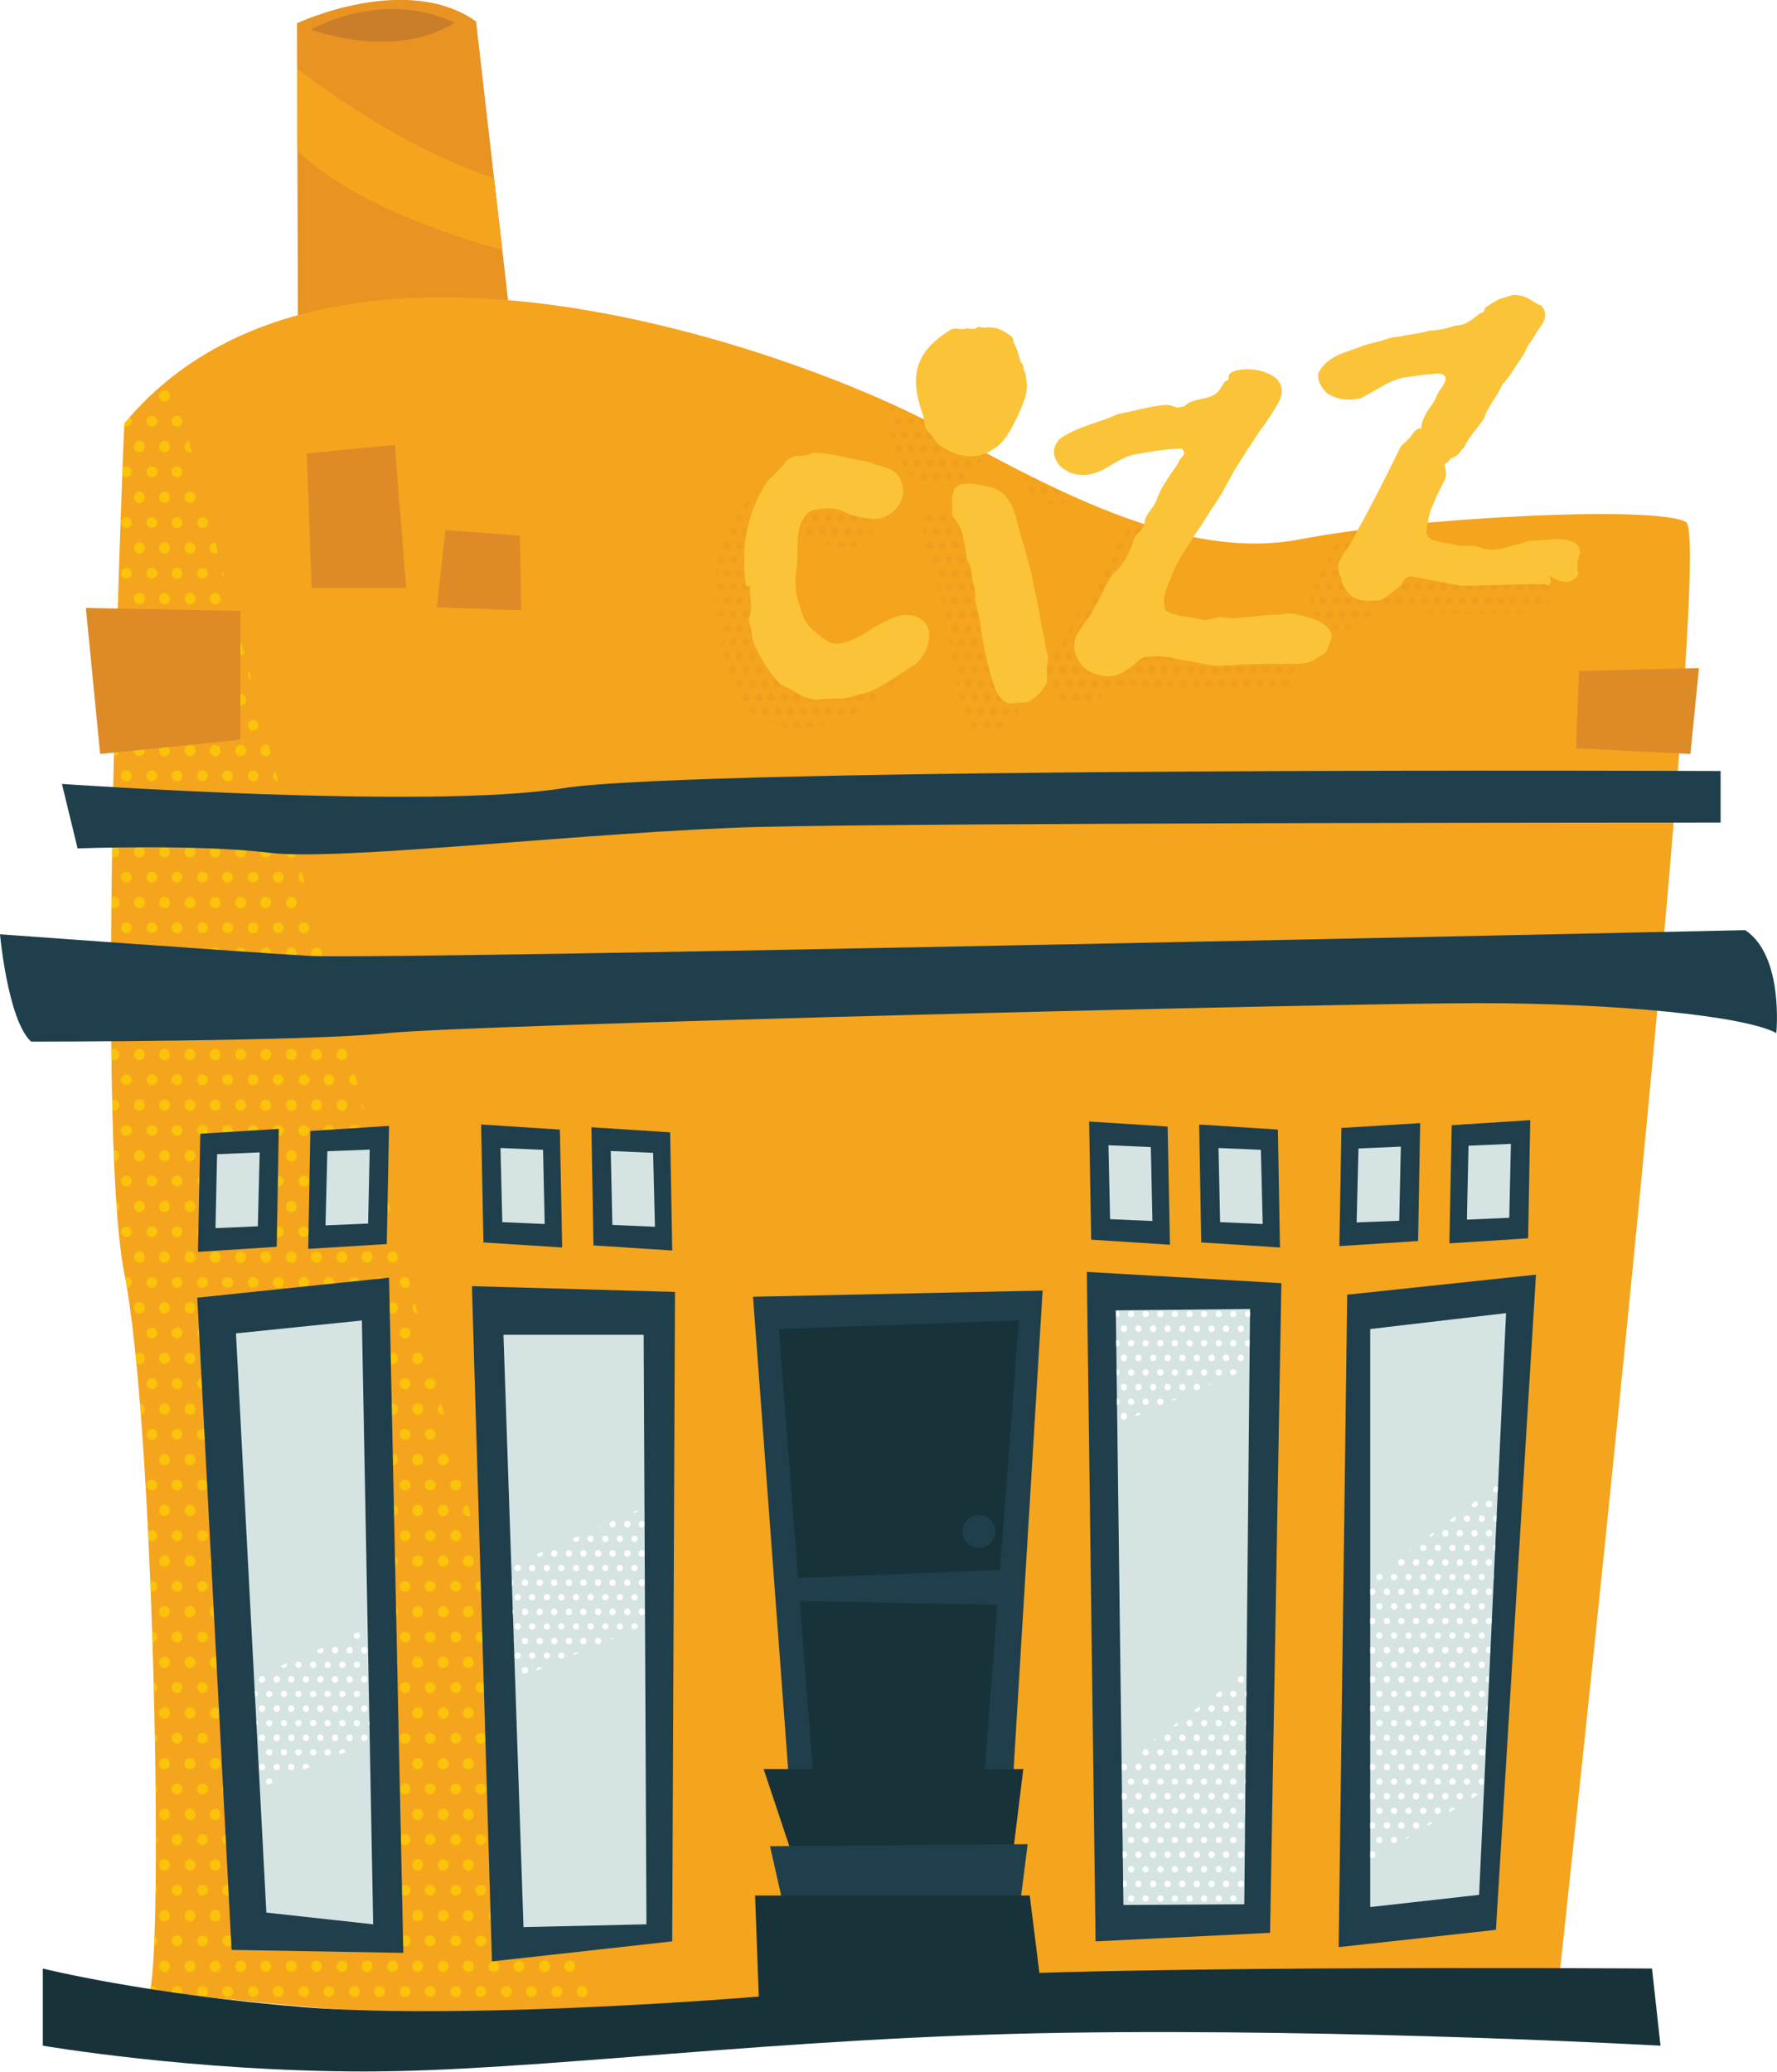 <!-- Generator: Adobe Illustrator 18.1.1, SVG Export Plug-In  -->
<svg version="1.0"
	 xmlns="http://www.w3.org/2000/svg" xmlns:xlink="http://www.w3.org/1999/xlink" xmlns:a="http://ns.adobe.com/AdobeSVGViewerExtensions/3.0/"
	 x="0px" y="0px" width="771.9px" height="899.6px" viewBox="0 0 771.9 899.6" enable-background="new 0 0 771.9 899.6"
	 xml:space="preserve">
<defs>
	
		<pattern  x="-8632.3" y="-2231.1" width="46.5" height="46.5" patternUnits="userSpaceOnUse" id="Polka_dots" viewBox="0 -54.1 46.5 46.5" overflow="visible">
		<g>
			<polygon fill="none" points="0,-54.1 46.5,-54.1 46.5,-7.6 0,-7.6 			"/>
			<path fill="#FFD400" d="M33.3-5c0,2.8-2.2,5-5,5s-5-2.2-5-5s2.2-5,5-5S33.3-7.8,33.3-5z"/>
			<path fill="#FFD400" d="M10-5c0,2.8-2.2,5-5,5S0-2.2,0-5s2.2-5,5-5S10-7.8,10-5z"/>
			<path fill="#FFD400" d="M44.9-28.3c0,2.8-2.2,5-5,5c-2.8,0-5-2.2-5-5s2.2-5,5-5C42.6-33.3,44.9-31,44.9-28.3z"/>
			<path fill="#FFD400" d="M21.6-28.3c0,2.8-2.2,5-5,5s-5-2.2-5-5s2.2-5,5-5S21.6-31,21.6-28.3z"/>
			<path fill="#FFD400" d="M33.3-51.5c0,2.8-2.2,5-5,5s-5-2.2-5-5c0-2.8,2.2-5,5-5S33.3-54.3,33.3-51.5z"/>
			<path fill="#FFD400" d="M10-51.5c0,2.8-2.2,5-5,5s-5-2.2-5-5c0-2.8,2.2-5,5-5S10-54.3,10-51.5z"/>
		</g>
	</pattern>
	
		<pattern  x="-8632.3" y="-2231.1" width="46.5" height="46.5" patternUnits="userSpaceOnUse" id="Polka_dots_2" viewBox="0 -54.1 46.5 46.5" overflow="visible">
		<g>
			<polygon fill="none" points="0,-54.1 46.5,-54.1 46.5,-7.6 0,-7.6 			"/>
			<path fill="#FFFFFF" d="M33.3-5c0,2.8-2.2,5-5,5s-5-2.2-5-5s2.2-5,5-5S33.3-7.8,33.3-5z"/>
			<path fill="#FFFFFF" d="M10-5c0,2.8-2.2,5-5,5S0-2.2,0-5s2.2-5,5-5S10-7.8,10-5z"/>
			<path fill="#FFFFFF" d="M44.9-28.3c0,2.8-2.2,5-5,5c-2.8,0-5-2.2-5-5s2.2-5,5-5C42.6-33.3,44.9-31,44.9-28.3z"/>
			<path fill="#FFFFFF" d="M21.6-28.3c0,2.8-2.2,5-5,5s-5-2.2-5-5s2.2-5,5-5S21.6-31,21.6-28.3z"/>
			<path fill="#FFFFFF" d="M33.3-51.5c0,2.8-2.2,5-5,5s-5-2.2-5-5c0-2.8,2.2-5,5-5S33.3-54.3,33.3-51.5z"/>
			<path fill="#FFFFFF" d="M10-51.5c0,2.8-2.2,5-5,5s-5-2.2-5-5c0-2.8,2.2-5,5-5S10-54.3,10-51.5z"/>
		</g>
	</pattern>
	
		<pattern  x="-8632.3" y="-2231.1" width="34" height="36.5" patternUnits="userSpaceOnUse" id="Polka_dots_4" viewBox="8.5 -36.5 34 36.5" overflow="visible">
		<g>
			<polygon fill="none" points="8.5,-36.5 42.5,-36.5 42.5,0 8.5,0 			"/>
			<path fill="#D17A28" d="M44-13.1c0,2.8-2.2,5-5,5c-2.8,0-5-2.2-5-5s2.2-5,5-5C41.8-18.1,44-15.9,44-13.1z"/>
			<path fill="#D17A28" d="M27-13.1c0,2.8-2.2,5-5,5s-5-2.2-5-5s2.2-5,5-5S27-15.9,27-13.1z"/>
			<path fill="#D17A28" d="M10-13.1c0,2.8-2.2,5-5,5s-5-2.2-5-5s2.2-5,5-5S10-15.9,10-13.1z"/>
			<path fill="#D17A28" d="M35.5-31.4c0,2.8-2.2,5-5,5s-5-2.2-5-5s2.2-5,5-5S35.5-34.1,35.5-31.4z"/>
			<path fill="#D17A28" d="M18.5-31.4c0,2.8-2.2,5-5,5s-5-2.2-5-5s2.2-5,5-5S18.5-34.1,18.5-31.4z"/>
		</g>
	</pattern>
</defs>
<g>
	<path fill="#E99323" d="M129.4,138.7L129,10.1c0,0,47.3-22.3,77.8-0.8l18,156.9L129.4,138.7z"/>
	<path fill="#CB7E29" d="M135,12.9c0,0,30.4-17.9,62.4-3.1C197.4,9.8,176.4,26.2,135,12.9z"/>
	<path fill="#F4A41D" d="M129.2,65.3c22,22.1,64.7,36.5,89,43.3l-3.6-31.3c-36-11.7-70.2-35.8-85.5-47.5L129.2,65.3z"/>
	<path fill="#F4A41D" d="M54,183.9c0,0-13,303.8,0,369s16.8,288.9,11.2,311.2c0,0,167.7,24.2,333.6,7.5s277.7-5.6,277.7-5.6
		s69-631.8,55.9-639.3s-119.3-1.9-167.7,7.5c-48.5,9.3-102.5-18.6-156.6-48.5S143.5,75.8,54,183.9z"/>
	<pattern  id="SVGID_1_" xlink:href="#Polka_dots" patternTransform="matrix(0.468 0 0 0.468 -2984.565 -3448.152)">
	</pattern>
	<path opacity="0.67" fill="url(#SVGID_1_)" d="M262,877.5L74.7,163.7c-7.4,5.8-14.4,12.5-20.7,20.1c0,0-13,303.8,0,369
		s16.8,288.9,11.2,311.2C65.2,864.1,151.8,876.6,262,877.5z"/>
	<path fill="none" d="M45.8,178.4"/>
	<path fill="#1F3F4D" d="M26.9,340.4l6.8,28c0,0,52.7-1.9,83.3,1.9s141-9.3,212.4-11.2c71.4-1.9,418-1.9,418-1.9v-22.4
		c0,0-445.2-1.9-503,7.5C186.6,351.6,26.9,340.4,26.9,340.4z"/>
	<polygon fill="#1F3F4D" points="85.7,563.5 100.6,846.7 175.2,848 169,554.8 	"/>
	<polygon fill="#1F3F4D" points="205,558.5 213.7,851.7 292,843 293.2,561 	"/>
	<polygon fill="#1F3F4D" points="472.1,552.3 475.9,843 551.7,839.3 556.6,557.2 	"/>
	<polygon fill="#1F3F4D" points="585.2,562.2 581.5,845.5 649.8,838 667.2,553.5 	"/>
	<path fill="#1F3F4D" d="M0,405.7c0,0,3.4,37.3,13.5,46.6c0,0,119.6,0,155-3.7s412.8-13,473.4-13c60.7,0,116.2,5.6,129.7,13
		c0,0,3.4-33.5-13.5-44.7c0,0-593,13-623.4,11.2S0,405.7,0,405.7z"/>
	<polygon fill="#D5E4E3" points="102.5,579 115.7,830.5 162.1,835.6 157.2,573.4 	"/>
	<polygon fill="#D5E4E3" points="218.7,579.6 227.4,836.8 280.8,835.6 279.6,579.6 	"/>
	<polygon fill="#D5E4E3" points="484.7,569 488,827.2 540.5,826.9 543,568.4 	"/>
	<polygon fill="#D5E4E3" points="595.2,577.1 595.2,828.1 642.5,822.8 654.2,570.2 	"/>
	<path fill="#18323A" d="M18.6,854.8v33.5c0,0,65.2,11.2,139.8,11.2s178.9-14.9,303.8-16.8c124.9-1.9,259.1,5.6,259.1,5.6l-3.7-33.5
		c0,0-277.7-1.9-326.2,5.6c-48.5,7.5-190.1,16.8-259.1,11.2S18.6,854.8,18.6,854.8z"/>
	<polygon fill="#1F3F4D" points="342.9,775.6 327.1,563.1 452.9,560.4 439.8,776.5 	"/>
	<polygon fill="#18323A" points="338.3,577.1 353.2,770 427.7,770 442.6,573.4 	"/>
	<polygon fill="#18323A" points="345.7,810.1 331.7,768.2 444.5,768.2 438.9,813.8 	"/>
	<polygon fill="#1F3F4D" points="334.5,801.7 342.9,839 441.7,838 446.4,800.8 	"/>
	<polygon fill="#18323A" points="329.9,875.3 328,823.1 447.3,823.1 452.9,867.9 	"/>
	<pattern  id="SVGID_2_" xlink:href="#Polka_dots_2" patternTransform="matrix(0.27 0 0 0.27 -4136.526 -4785.594)">
	</pattern>
	<polygon fill="url(#SVGID_2_)" points="159.7,706.9 110.4,728.4 112.9,776.5 160.6,756.3 	"/>
	<pattern  id="SVGID_3_" xlink:href="#Polka_dots_2" patternTransform="matrix(0.27 0 0 0.27 -4136.526 -4827.592)">
	</pattern>
	<polygon fill="url(#SVGID_3_)" points="223.7,729.5 280.2,705.5 279.9,654.5 222.1,679.7 	"/>
	<pattern  id="SVGID_4_" xlink:href="#Polka_dots_2" patternTransform="matrix(0.27 0 0 0.27 -4136.526 -4785.594)">
	</pattern>
	<polygon fill="url(#SVGID_4_)" points="543,568.4 484.7,569 485.3,618.4 542.7,594.1 	"/>
	<pattern  id="SVGID_5_" xlink:href="#Polka_dots_2" patternTransform="matrix(0.27 0 0 0.27 -4136.526 -4785.594)">
	</pattern>
	<polygon fill="url(#SVGID_5_)" points="487.2,766.1 488,827.2 540.5,826.9 541.5,725.8 	"/>
	<pattern  id="SVGID_6_" xlink:href="#Polka_dots_2" patternTransform="matrix(0.27 0 0 0.27 -4136.526 -4785.594)">
	</pattern>
	<polygon fill="url(#SVGID_6_)" points="595.2,808.2 644.5,777.8 650.7,644.6 595.2,685.9 	"/>
	<g>
		<defs>
			<path id="SVGID_7_" d="M54,183.9c0,0-13,303.8,0,369s16.8,288.9,11.2,311.2c0,0,167.7,24.2,333.6,7.5s277.7-5.6,277.7-5.6
				s69-631.8,55.9-639.3s-119.3-1.9-167.7,7.5c-48.5,9.3-102.5-18.6-156.6-48.5S143.5,75.8,54,183.9z"/>
		</defs>
		<clipPath id="SVGID_8_">
			<use xlink:href="#SVGID_7_"  overflow="visible"/>
		</clipPath>
		<g opacity="0.34" clip-path="url(#SVGID_8_)">
			
				<pattern  id="SVGID_9_" xlink:href="#Polka_dots_4" patternTransform="matrix(0.324 0 0 0.324 -3823.54 -4448.426)"  opacity="0.34">
			</pattern>
			<path fill="url(#SVGID_9_)" d="M563.7,295.6c-1.3,0.8-2.7,1.7-4,2.5c-2.3,1.9-5.1,2.3-8,2.6c-2.4,0.2-4.8-0.4-7.2,0.1
				c-4.4-0.3-8.8-0.1-13.1,0c-0.7,0.1-1.3,0.1-2,0.2c-2-0.1-4.1-0.1-6.1,0.3c-1.1,0.1-2.2,0-3.3,0c-5.9,1-11.4-1.3-17.1-2
				c-4.3-0.6-8.5-2.2-13-1.9c-0.7,0.1-1.4,0.1-2.1,0.1c-1.7-0.1-3.3,0.2-4.8,1c-8.7,8.2-13.8,9.4-22.6,5.3c-1.3-0.8-2.3-1.8-3.2-2.9
				c-2.3-3.4-3.9-7-2.5-11.2c0.6-1.6,1.5-3.1,2.4-4.6c2.1-3,4.6-5.7,6-9.2c1.7-2.9,3.4-5.7,4.6-8.9c1.4-2.3,2.5-4.8,4.6-6.5
				c3.9-3.9,6.2-8.7,7.8-13.9c0.2-0.6,0.6-1.2,0.9-1.7c1.5-1.9,3.9-3.2,3.8-6.1c0.9-4,4.6-6.4,5.6-10.4c1.3-3.6,3.5-6.6,5.4-9.7
				c1.2-1.9,2.8-3.6,3.8-5.7c0.3-2,4.2-3.1,1.3-5.8c-6.8,0.1-13.5,1.3-20.1,2.5c-7,1.1-12,6.8-18.7,8.4c-5.2,1.3-10,0.3-14-3.3
				c-3.2-3.8-3.8-7.7-0.3-11.7c7.6-5.6,17-6.9,25.3-10.9c6.9-1.2,13.7-3.4,20.7-4c1.8,0,3.4,0.6,5.1,1.2c1.1-0.2,2.2-0.4,3.2-0.6
				c3.6-3.7,9.1-2.5,13.1-5.1c2.4-1.3,3-4,4.7-5.9c0.9,0,1.5-0.4,1.4-1.4c-0.1-0.8,0.1-1.4,0.7-1.9c1.2-0.9,2.6-1.3,4-1.5
				c5.7-0.8,11,0.2,15.8,3.5c3.4,3.4,3.1,7.2,1,11c-1.6,2.9-3.5,5.6-5.3,8.4c-0.9,1.4-2.1,2.7-3,4.1c-1.5,2.2-2.8,4.4-4.3,6.6
				c-1.6,2.2-2.8,4.5-4.3,6.7c-3.8,5.7-6.5,12.1-10.4,17.8c-2.4,3.3-4.4,6.8-6.6,10.2c-1.6,2.2-3.1,4.3-4.3,6.7
				c-3.3,4.6-6.2,9.5-8.2,14.8c-0.2,0.6-0.5,1.2-0.8,1.8c-1.5,4.2-3.6,8.4-1.5,13c4.7,2.7,10,2.4,15,3.7c2.5,0.8,4.8-0.3,7.2-0.8
				c3.2-0.6,6.4,1.1,9.7,0.1c6.2-0.4,12.3-1.4,18.5-1.4c1.1-0.2,2.3-0.4,3.4-0.4c4.4,0.2,8.4,1.9,12.5,3.2c3.2,2.3,7.3,4.1,4.9,9.3
				C564.7,293,564.2,294.3,563.7,295.6z"/>
			
				<pattern  id="SVGID_10_" xlink:href="#Polka_dots_4" patternTransform="matrix(0.324 0 0 0.324 -3823.54 -4448.426)"  opacity="0.34">
			</pattern>
			<path fill="url(#SVGID_10_)" d="M320.7,221.6c2.5-2.5,5-5.1,7.5-7.6c0.8-2.3,3-2.7,4.8-3.6c2.7,0,5.3-0.1,7.7-1.4
				c7.7-0.1,14.9,2.5,22.4,3.6c0.7,0.1,1.4,0.3,2.2,0.5c3.4,1.8,7.5,1.7,10.7,4.1c0.6,0.4,1.1,0.9,1.6,1.4c1.5,2.1,2.2,4.5,2.3,7
				c0,0.8-0.1,1.5-0.2,2.2c-1.2,4.4-3.9,7.4-8.1,9.2c-5.1,1.7-10,0.1-14.9-1.2c-3.5-1.9-7.1-3.1-11.1-2.5c-2.7,0.2-5.4,0.2-7.5,2.2
				c-5.9,7.1-3.3,15.9-4.5,23.9c-0.8,5-0.6,10.4,1.2,15.4c0.7,2.9,1.7,5.7,3.2,8.2c2.2,2.9,5.1,4.9,7.9,7.1c2.1,1.6,4.5,2.2,7.1,1.6
				c0.6-0.2,1.2-0.3,1.9-0.4c4.7-1.4,8.8-4,12.7-6.8c3.5-1.6,6.7-3.6,10.4-4.7c4.4-0.9,8.4-0.4,11.6,3.2c1,1.3,1.5,2.7,1.7,4.3
				c-0.1,3.5-0.7,6.8-2.8,9.7c-0.9,1.5-2.1,2.8-3.4,4c-3.9,2.2-7.5,5-11.4,7.3c-2.2,1.3-4.4,2.8-6.8,3.8c-2.4,1.2-5.1,1.6-7.7,2.3
				c-4.3,1.8-8.9,1.3-13.4,1.4c-6.9,1.8-11.7-2.7-17.2-5.3c-0.6-0.2-1.3-0.6-1.9-0.9c-4.9-4.6-8-10.4-11-16.3
				c-0.9-2.1-1.6-4.2-1.6-6.4c-0.5-2-0.9-3.9-1.4-5.9c2.7-4.5-0.1-9.3,0.8-13.9c0.1-0.4-1.5,0.5-1.9-0.5
				C309.3,250.3,311.8,235.3,320.7,221.6z"/>
			
				<pattern  id="SVGID_11_" xlink:href="#Polka_dots_4" patternTransform="matrix(0.324 0 0 0.324 -3823.54 -4448.426)"  opacity="0.34">
			</pattern>
			<path fill="url(#SVGID_11_)" d="M412.3,154.3c0.9,0.1,1.7,0.3,2.6,0.4c4.3-0.7,8,0.7,11.3,3.4c1.8,0.6,1.1,2.6,2,3.7
				c1.4,2.4,1.7,5.2,2.7,7.7c0.4,0.6,0.8,1.2,1.1,1.7c0,0.5,0.1,1,0.1,1.5c0.6,1.2,1.1,2.5,1.1,3.9c0.3,1,0.3,2.1,0.4,3.1
				c0,2.2-0.4,4.3-1.1,6.3c-2.5,6.3-5.1,12.6-9.4,18c-0.7,0.8-1.5,1.5-2.3,2.2c-1.4,1-2.9,2-4.5,2.8c-2.7,1.2-5.5,1.6-8.4,1.6
				c-4.9-0.5-9.1-2.5-12.9-5.4c-1.7-1.8-2.9-4-4.7-5.8c-0.4-0.6-0.8-1.2-1-1.9c-0.2-0.7-0.3-1.4-0.4-2.2c-0.1-1.9-0.8-3.7-1.4-5.5
				c-5-15.7-1.3-25.4,13-34.3c1.8-0.7,3.6-0.3,5.4-0.1C408.1,154.3,410.6,156.4,412.3,154.3z"/>
			
				<pattern  id="SVGID_12_" xlink:href="#Polka_dots_4" patternTransform="matrix(0.324 0 0 0.324 -3823.54 -4448.426)"  opacity="0.34">
			</pattern>
			<path fill="url(#SVGID_12_)" d="M630.6,148.5c1.5-0.1,1.8-1.2,2.1-2.3c2.2-1.6,4.4-3.1,7-4.1c2.5-0.4,4.7-2.1,7.4-1.3
				c4,0.1,6.7,3.2,10.1,4.5c2.7,3.4,1.6,6.4-0.7,9.4c-1.8,2.4-3,5.2-5,7.5c-0.8,1.8-1.7,3.6-2.7,5.2c-0.5,0.8-1,1.6-1.6,2.4
				c-0.3,0.5-0.7,1-1,1.5c-1.7,2.6-3.3,5.2-5.4,7.5c-1.3,1.4-1.7,3.2-2.7,4.8c-1.8,2.6-3.5,5.3-4.9,8.1c-0.3,0.9-0.7,1.8-1.1,2.7
				c-2.8,4.1-6.3,7.6-8.4,12.2c-1,1-1.8,2-2.6,3.1c-1,0.9-2.2,1.6-3.6,2c-6.5,1.6-9.8-0.1-11.4-6.2c-0.6-2.2-0.8-4.6-1.1-6.9
				c0-2.9,1.4-5.4,2.8-7.8c1.5-2.2,3.2-4.3,4-6.8c0.8-1.6,2-3,2.9-4.6c1.9-3.2,0.5-4.6-2.8-4.7c-1.5,0.2-3.1,0.3-4.6,0.4
				c-3.4,0.5-6.8,0.8-10.1,1.4c-1.2,0.3-2.3,0.5-3.4,1c-1.7,0.6-3.4,1.3-4.9,2.2c-3.3,2-6.8,3.8-10.1,5.7
				c-5.2,1.2-10.1,0.8-14.7-2.1c-2.4-2.5-4.4-5.1-3.8-8.9c4.3-8,12.8-9,20-12c1.2-0.4,2.5-0.7,3.8-1c2.1-0.5,4.2-1.1,6.3-1.8
				c1.5-0.5,3.1-0.9,4.7-0.9c4.5-1,9.2-1.3,13.6-2.7c4,0.1,7.8-1.1,11.5-2.2C624.5,153.7,627.4,150.8,630.6,148.5z"/>
			
				<pattern  id="SVGID_13_" xlink:href="#Polka_dots_4" patternTransform="matrix(0.324 0 0 0.324 -3823.54 -4448.426)"  opacity="0.34">
			</pattern>
			<path fill="url(#SVGID_13_)" d="M615.1,214.3c0,0.3,0.1,0.7,0.2,1c0.5,1.9,0.7,3.7-0.1,5.5c-1.3,2.2-2.2,4.6-3.5,6.8
				c-1,2.9-2.6,5.5-3.3,8.6c-2.1,10.2-2.2,10.2,8.3,12.2c1.8,0.2,3.4,0.8,5.2,1c3.1,0.3,6.3-0.7,9.3,1c4.1,1.2,8,0.6,11.9-0.7
				c3.2-0.7,6.3-1.8,9.5-2.6c6.3,0.3,12.7-2.1,18.9,0.9c1,0.6,1.7,1.4,2.2,2.4c0.2,0.7,0.3,1.4,0.3,2.1c-1.3,3-1.6,6.2-0.7,9.4
				c-4,5.4-8.4,2.9-13,0.5c1.3,1.5,1.2,2.7,0.3,4c-0.7,0.3-1.3,0.2-1.8-0.3c-2.4,0-4.9,0-7.3,0c-8.8,0.2-17.6,0.4-26.4,0.7
				c-4.6,0.3-8.9-1.5-13.3-2c-3.3-0.6-6.6-1.3-9.9-1.9c-2.9-0.9-4.3,1-5.5,3.1c-0.7,1.2-1.9,1.9-3,2.7c-1.9,1.7-3.8,3.3-6.2,4.3
				c-10,1.2-14-0.8-17-8.4c0.1-0.4,0.1-0.8,0-1.3c-3.7-6.1,1-10.1,3.8-14.5c0.9-2,2.3-3.6,3-5.6c6.5-11.6,12.5-23.4,18.3-35.4
				c0.3-0.6,0.6-1.2,1-1.8c1.9-1.8,4-3.5,5.3-5.8c1.2-1.3,2.5-2.3,4.4-1.7c0.3,1.5,1.3,2.6,1.4,4.4c0.4,6.3,3.8,8.5,9.8,6.8
				C618.5,212.3,616.1,212.9,615.1,214.3z"/>
			
				<pattern  id="SVGID_14_" xlink:href="#Polka_dots_4" patternTransform="matrix(0.324 0 0 0.324 -3823.54 -4448.426)"  opacity="0.34">
			</pattern>
			<path fill="url(#SVGID_14_)" d="M434.7,317.2c-2.4,0.2-4.9,0.4-7.3,0.6c-2.9,0.4-4.5-1.5-6.1-3.4c-1.6-2.7-2.3-5.8-3.3-8.7
				c-2.5-8.5-3.9-17.2-5.2-25.9c-0.4-1.9-1-3.8-1.4-5.7c-0.1-0.6-0.2-1.3-0.2-1.9c0.3-2.9-0.8-5.6-1.2-8.4c-0.3-2.5-0.5-5-1.8-7.2
				c-0.3-0.6-0.5-1.2-0.7-1.8c-0.7-4.8-1.2-9.7-3.3-14.3c-1.2-2.1-3.7-3.7-2.9-6.6c-1-11.6,2.1-13.4,16.6-10
				c6.2,1.6,8.8,6.4,10.7,11.8c1.5,6.1,3.3,12.2,5.1,18.3c0.5,2.2,1.2,4.4,1.8,6.6c0.8,3.5,1.2,7.1,2.2,10.5
				c0.3,1.6,0.5,3.2,0.9,4.8c0.8,4.9,1.7,9.7,2.9,14.5c0,2.3,0.6,4.5,1.3,6.7c0.3,1.4,0,2.6-0.4,3.9c-0.2,2.6,0.1,5.3,0,7.9
				c-0.8,1.2-1.6,2.5-2.4,3.7C438.3,314.3,436.5,315.7,434.7,317.2z"/>
		</g>
	</g>
	<g>
		<g>
			<path fill="#FBC337" d="M576.1,283.2c-1.3,0.8-2.7,1.7-4,2.5c-2.3,1.9-5.1,2.3-8,2.6c-2.4,0.2-4.8-0.4-7.2,0.1
				c-4.4-0.3-8.8-0.1-13.1,0c-0.7,0.1-1.3,0.1-2,0.2c-2-0.1-4.1-0.1-6.1,0.3c-1.1,0.1-2.2,0-3.3,0c-5.9,1-11.4-1.3-17.1-2
				c-4.3-0.6-8.5-2.2-13-1.9c-0.7,0.1-1.4,0.1-2.1,0.1c-1.7-0.1-3.3,0.2-4.8,1c-8.7,8.2-13.8,9.4-22.6,5.3c-1.3-0.8-2.3-1.8-3.2-2.9
				c-2.3-3.4-3.9-7-2.5-11.2c0.6-1.6,1.5-3.1,2.4-4.6c2.1-3,4.6-5.7,6-9.2c1.7-2.9,3.4-5.7,4.6-8.9c1.4-2.3,2.5-4.8,4.6-6.5
				c3.9-3.9,6.2-8.7,7.8-13.9c0.2-0.6,0.6-1.2,0.9-1.7c1.5-1.9,3.9-3.2,3.8-6.1c0.9-4,4.6-6.4,5.6-10.4c1.3-3.6,3.5-6.6,5.4-9.7
				c1.2-1.9,2.8-3.6,3.8-5.7c0.3-2,4.2-3.1,1.3-5.8c-6.8,0.1-13.5,1.3-20.1,2.5c-7,1.1-12,6.8-18.7,8.4c-5.2,1.3-10,0.3-14-3.3
				c-3.2-3.8-3.8-7.7-0.3-11.7c7.6-5.6,17-6.9,25.3-10.9c6.9-1.2,13.7-3.4,20.7-4c1.8,0,3.4,0.6,5.1,1.2c1.1-0.2,2.2-0.4,3.2-0.6
				c3.6-3.7,9.1-2.5,13.1-5.1c2.4-1.3,3-4,4.7-5.9c0.9,0,1.5-0.4,1.4-1.4c-0.1-0.8,0.1-1.4,0.7-1.9c1.2-0.9,2.6-1.3,4-1.5
				c5.7-0.8,11,0.2,15.8,3.5c3.4,3.4,3.1,7.2,1,11c-1.6,2.9-3.5,5.6-5.3,8.4c-0.9,1.4-2.1,2.7-3,4.1c-1.5,2.2-2.8,4.4-4.3,6.6
				c-1.6,2.2-2.8,4.5-4.3,6.7c-3.8,5.7-6.5,12.1-10.4,17.8c-2.4,3.3-4.4,6.8-6.6,10.2c-1.6,2.2-3.1,4.3-4.3,6.7
				c-3.3,4.6-6.2,9.5-8.2,14.8c-0.2,0.6-0.5,1.2-0.8,1.8c-1.5,4.2-3.6,8.4-1.5,13c4.7,2.7,10,2.4,15,3.7c2.5,0.8,4.8-0.3,7.2-0.8
				c3.2-0.6,6.4,1.1,9.7,0.1c6.2-0.4,12.3-1.4,18.5-1.4c1.1-0.2,2.3-0.4,3.4-0.4c4.4,0.2,8.4,1.9,12.5,3.2c3.2,2.3,7.3,4.1,4.9,9.3
				C577.2,280.6,576.6,281.9,576.1,283.2z"/>
			<path fill="#FBC337" d="M333.1,209.2c2.5-2.5,5-5.1,7.5-7.6c0.8-2.3,3-2.7,4.8-3.6c2.7,0,5.3-0.1,7.7-1.4
				c7.7-0.1,14.9,2.5,22.4,3.6c0.7,0.1,1.4,0.3,2.2,0.5c3.4,1.8,7.5,1.7,10.7,4.1c0.6,0.4,1.1,0.9,1.6,1.4c1.5,2.1,2.2,4.5,2.3,7
				c0,0.8-0.1,1.5-0.2,2.2c-1.2,4.4-3.9,7.4-8.1,9.2c-5.1,1.7-10,0.1-14.9-1.2c-3.5-1.9-7.1-3.1-11.1-2.5c-2.7,0.2-5.4,0.2-7.5,2.2
				c-5.9,7.1-3.3,15.9-4.5,23.9c-0.8,5-0.6,10.4,1.2,15.4c0.7,2.9,1.7,5.7,3.2,8.2c2.2,2.9,5.1,4.9,7.9,7.1c2.1,1.6,4.5,2.2,7.1,1.6
				c0.6-0.2,1.2-0.3,1.9-0.4c4.7-1.4,8.8-4,12.7-6.8c3.5-1.6,6.7-3.6,10.4-4.7c4.4-0.9,8.4-0.4,11.6,3.2c1,1.3,1.5,2.7,1.7,4.3
				c-0.1,3.5-0.7,6.8-2.8,9.7c-0.9,1.5-2.1,2.8-3.4,4c-3.9,2.2-7.5,5-11.4,7.3c-2.2,1.3-4.4,2.8-6.8,3.8c-2.4,1.2-5.1,1.6-7.7,2.3
				c-4.3,1.8-8.9,1.3-13.4,1.4c-6.9,1.8-11.7-2.7-17.2-5.3c-0.6-0.2-1.3-0.6-1.9-0.9c-4.9-4.6-8-10.4-11-16.3
				c-0.9-2.1-1.6-4.2-1.6-6.4c-0.5-2-0.9-3.9-1.4-5.9c2.7-4.5-0.1-9.3,0.8-13.9c0.1-0.4-1.5,0.5-1.9-0.5
				C321.7,237.9,324.3,222.9,333.1,209.2z"/>
			<path fill="#FBC337" d="M424.8,141.9c0.9,0.1,1.7,0.3,2.6,0.4c4.3-0.7,8,0.7,11.3,3.4c1.8,0.6,1.1,2.6,2,3.7
				c1.4,2.4,1.7,5.2,2.7,7.7c0.4,0.6,0.8,1.2,1.1,1.7c0,0.5,0.1,1,0.1,1.5c0.6,1.2,1.1,2.5,1.1,3.9c0.3,1,0.3,2.1,0.4,3.1
				c0,2.2-0.4,4.3-1.1,6.3c-2.5,6.3-5.1,12.6-9.4,18c-0.7,0.8-1.5,1.5-2.3,2.2c-1.4,1-2.9,2-4.5,2.8c-2.7,1.2-5.5,1.6-8.4,1.6
				c-4.9-0.5-9.1-2.5-12.9-5.4c-1.7-1.8-2.9-4-4.7-5.8c-0.4-0.6-0.8-1.2-1-1.9c-0.2-0.7-0.3-1.4-0.4-2.2c-0.1-1.9-0.8-3.7-1.4-5.5
				c-5-15.7-1.3-25.4,13-34.3c1.8-0.7,3.6-0.3,5.4-0.1C420.5,141.9,423,143.9,424.8,141.9z"/>
			<path fill="#FBC337" d="M643,136c1.5-0.1,1.8-1.2,2.1-2.3c2.2-1.6,4.4-3.1,7-4.1c2.5-0.4,4.7-2.1,7.4-1.3c4,0.1,6.7,3.2,10.1,4.5
				c2.7,3.4,1.6,6.4-0.7,9.4c-1.8,2.4-3,5.2-5,7.5c-0.8,1.8-1.7,3.6-2.7,5.2c-0.5,0.8-1,1.6-1.6,2.4c-0.3,0.5-0.7,1-1,1.5
				c-1.7,2.6-3.3,5.2-5.4,7.5c-1.3,1.4-1.7,3.2-2.7,4.8c-1.8,2.6-3.5,5.3-4.9,8.1c-0.3,0.9-0.7,1.8-1.1,2.7
				c-2.8,4.1-6.3,7.6-8.4,12.2c-1,1-1.8,2-2.6,3.1c-1,0.9-2.2,1.6-3.6,2c-6.5,1.6-9.8-0.1-11.4-6.2c-0.6-2.2-0.8-4.6-1.1-6.9
				c0-2.9,1.4-5.4,2.8-7.8c1.5-2.2,3.2-4.3,4-6.8c0.8-1.6,2-3,2.9-4.6c1.9-3.2,0.5-4.6-2.8-4.7c-1.5,0.2-3.1,0.3-4.6,0.4
				c-3.4,0.5-6.8,0.8-10.1,1.4c-1.2,0.3-2.3,0.5-3.4,1c-1.7,0.6-3.4,1.3-4.9,2.2c-3.3,2-6.8,3.8-10.1,5.7
				c-5.2,1.2-10.1,0.8-14.7-2.1c-2.4-2.5-4.4-5.1-3.8-8.9c4.3-8,12.8-9,20-12c1.2-0.4,2.5-0.7,3.8-1c2.1-0.5,4.2-1.1,6.3-1.8
				c1.5-0.5,3.1-0.9,4.7-0.9c4.5-1,9.2-1.3,13.6-2.7c4,0.1,7.8-1.1,11.5-2.2C636.9,141.3,639.8,138.4,643,136z"/>
			<path fill="#FBC337" d="M627.5,201.9c0,0.3,0.1,0.7,0.2,1c0.5,1.9,0.7,3.7-0.1,5.5c-1.3,2.2-2.2,4.6-3.5,6.8
				c-1,2.9-2.6,5.5-3.3,8.6c-2.1,10.2-2.2,10.2,8.3,12.2c1.8,0.2,3.4,0.8,5.2,1c3.1,0.3,6.3-0.7,9.3,1c4.1,1.2,8,0.6,11.9-0.7
				c3.2-0.7,6.3-1.8,9.5-2.6c6.3,0.3,12.7-2.1,18.9,0.9c1,0.6,1.7,1.4,2.2,2.4c0.2,0.7,0.3,1.4,0.3,2.1c-1.3,3-1.6,6.2-0.7,9.4
				c-4,5.4-8.4,2.9-13,0.5c1.3,1.5,1.2,2.7,0.3,4c-0.7,0.3-1.3,0.2-1.8-0.3c-2.4,0-4.9,0-7.3,0c-8.8,0.2-17.6,0.4-26.4,0.7
				c-4.6,0.3-8.9-1.5-13.3-2c-3.3-0.6-6.6-1.3-9.9-1.9c-2.9-0.9-4.3,1-5.5,3.1c-0.7,1.2-1.9,1.9-3,2.7c-1.9,1.7-3.8,3.3-6.2,4.3
				c-10,1.2-14-0.8-17-8.4c0.1-0.4,0.1-0.8,0-1.3c-3.7-6.1,1-10.1,3.8-14.5c0.9-2,2.3-3.6,3-5.6c6.5-11.6,12.5-23.4,18.3-35.4
				c0.3-0.6,0.6-1.2,1-1.8c1.9-1.8,4-3.5,5.3-5.8c1.2-1.3,2.5-2.3,4.4-1.7c0.3,1.5,1.3,2.6,1.4,4.4c0.4,6.3,3.8,8.5,9.8,6.8
				C631,199.9,628.5,200.5,627.5,201.9z"/>
			<path fill="#FBC337" d="M447.1,304.8c-2.4,0.2-4.9,0.4-7.3,0.6c-2.9,0.4-4.5-1.5-6.1-3.4c-1.6-2.7-2.3-5.8-3.3-8.7
				c-2.5-8.5-3.9-17.2-5.2-25.9c-0.4-1.9-1-3.8-1.4-5.7c-0.1-0.6-0.2-1.3-0.2-1.9c0.3-2.9-0.8-5.6-1.2-8.4c-0.3-2.5-0.5-5-1.8-7.2
				c-0.3-0.6-0.5-1.2-0.7-1.8c-0.7-4.8-1.2-9.7-3.3-14.3c-1.2-2.1-3.7-3.7-2.9-6.6c-1-11.6,2.1-13.4,16.6-10
				c6.2,1.6,8.8,6.4,10.7,11.8c1.5,6.1,3.3,12.2,5.1,18.3c0.5,2.2,1.2,4.4,1.8,6.6c0.8,3.5,1.2,7.1,2.2,10.5
				c0.3,1.6,0.5,3.2,0.9,4.8c0.8,4.9,1.7,9.7,2.9,14.5c0,2.3,0.6,4.5,1.3,6.7c0.3,1.4,0,2.6-0.4,3.9c-0.2,2.6,0.1,5.3,0,7.9
				c-0.8,1.2-1.6,2.5-2.4,3.7C450.8,301.9,448.9,303.3,447.1,304.8z"/>
		</g>
	</g>
	<polygon fill="#DC8B27" points="37.3,264 43.5,327.4 104.4,321.2 104.4,265.3 	"/>
	<polygon fill="#DC8B27" points="133.3,196.9 135.4,255.3 176.4,255.3 171.5,193.2 	"/>
	<polygon fill="#DC8B27" points="193.5,230.2 189.8,263.7 226.4,265 225.8,232.6 	"/>
	<polygon fill="#DC8B27" points="685.9,291.4 684.6,324.9 734.3,327.4 738,290.1 	"/>
	<polygon fill="#1F3F4D" points="342.9,685.4 438.9,681.5 438.9,697 342,695.1 	"/>
	<circle fill="#1F3F4D" cx="425.2" cy="665" r="7.1"/>
	<polygon fill="#1F3F4D" points="473.1,487 474,538.3 508.2,540.5 507.2,489.2 	"/>
	<polygon fill="#D5E4E3" points="481.5,497.3 482.2,529.4 500.6,530.2 499.9,498.1 	"/>
	<polygon fill="#1F3F4D" points="520.9,488.3 521.8,539.5 556,541.7 555.1,490.5 	"/>
	<polygon fill="#D5E4E3" points="529.3,498.5 530,530.7 548.5,531.5 547.7,499.3 	"/>
	<polygon fill="#1F3F4D" points="664.7,486.4 663.8,537.7 629.6,539.9 630.6,488.6 	"/>
	<polygon fill="#D5E4E3" points="656.3,496.7 655.6,528.8 637.2,529.6 637.9,497.5 	"/>
	<polygon fill="#1F3F4D" points="616.9,487.7 616,538.9 581.8,541.1 582.7,489.8 	"/>
	<polygon fill="#D5E4E3" points="608.5,497.9 607.8,530.1 589.3,530.8 590.1,498.7 	"/>
	<polygon fill="#1F3F4D" points="209,488.3 210,539.5 244.2,541.7 243.2,490.5 	"/>
	<polygon fill="#D5E4E3" points="217.4,498.5 218.2,530.7 236.6,531.5 235.9,499.3 	"/>
	<polygon fill="#1F3F4D" points="256.9,489.5 257.8,540.8 292,543 291.1,491.7 	"/>
	<polygon fill="#D5E4E3" points="265.3,499.8 266,531.9 284.5,532.7 283.7,500.6 	"/>
	<polygon fill="#1F3F4D" points="169,488.9 168,540.2 133.9,542.3 134.8,491.1 	"/>
	<polygon fill="#D5E4E3" points="160.6,499.2 159.9,531.3 141.4,532.1 142.2,499.9 	"/>
	<polygon fill="#1F3F4D" points="121.1,490.2 120.2,541.4 86,543.6 87,492.3 	"/>
	<polygon fill="#D5E4E3" points="112.8,500.4 112,532.5 93.6,533.3 94.3,501.2 	"/>
</g>
</svg>
